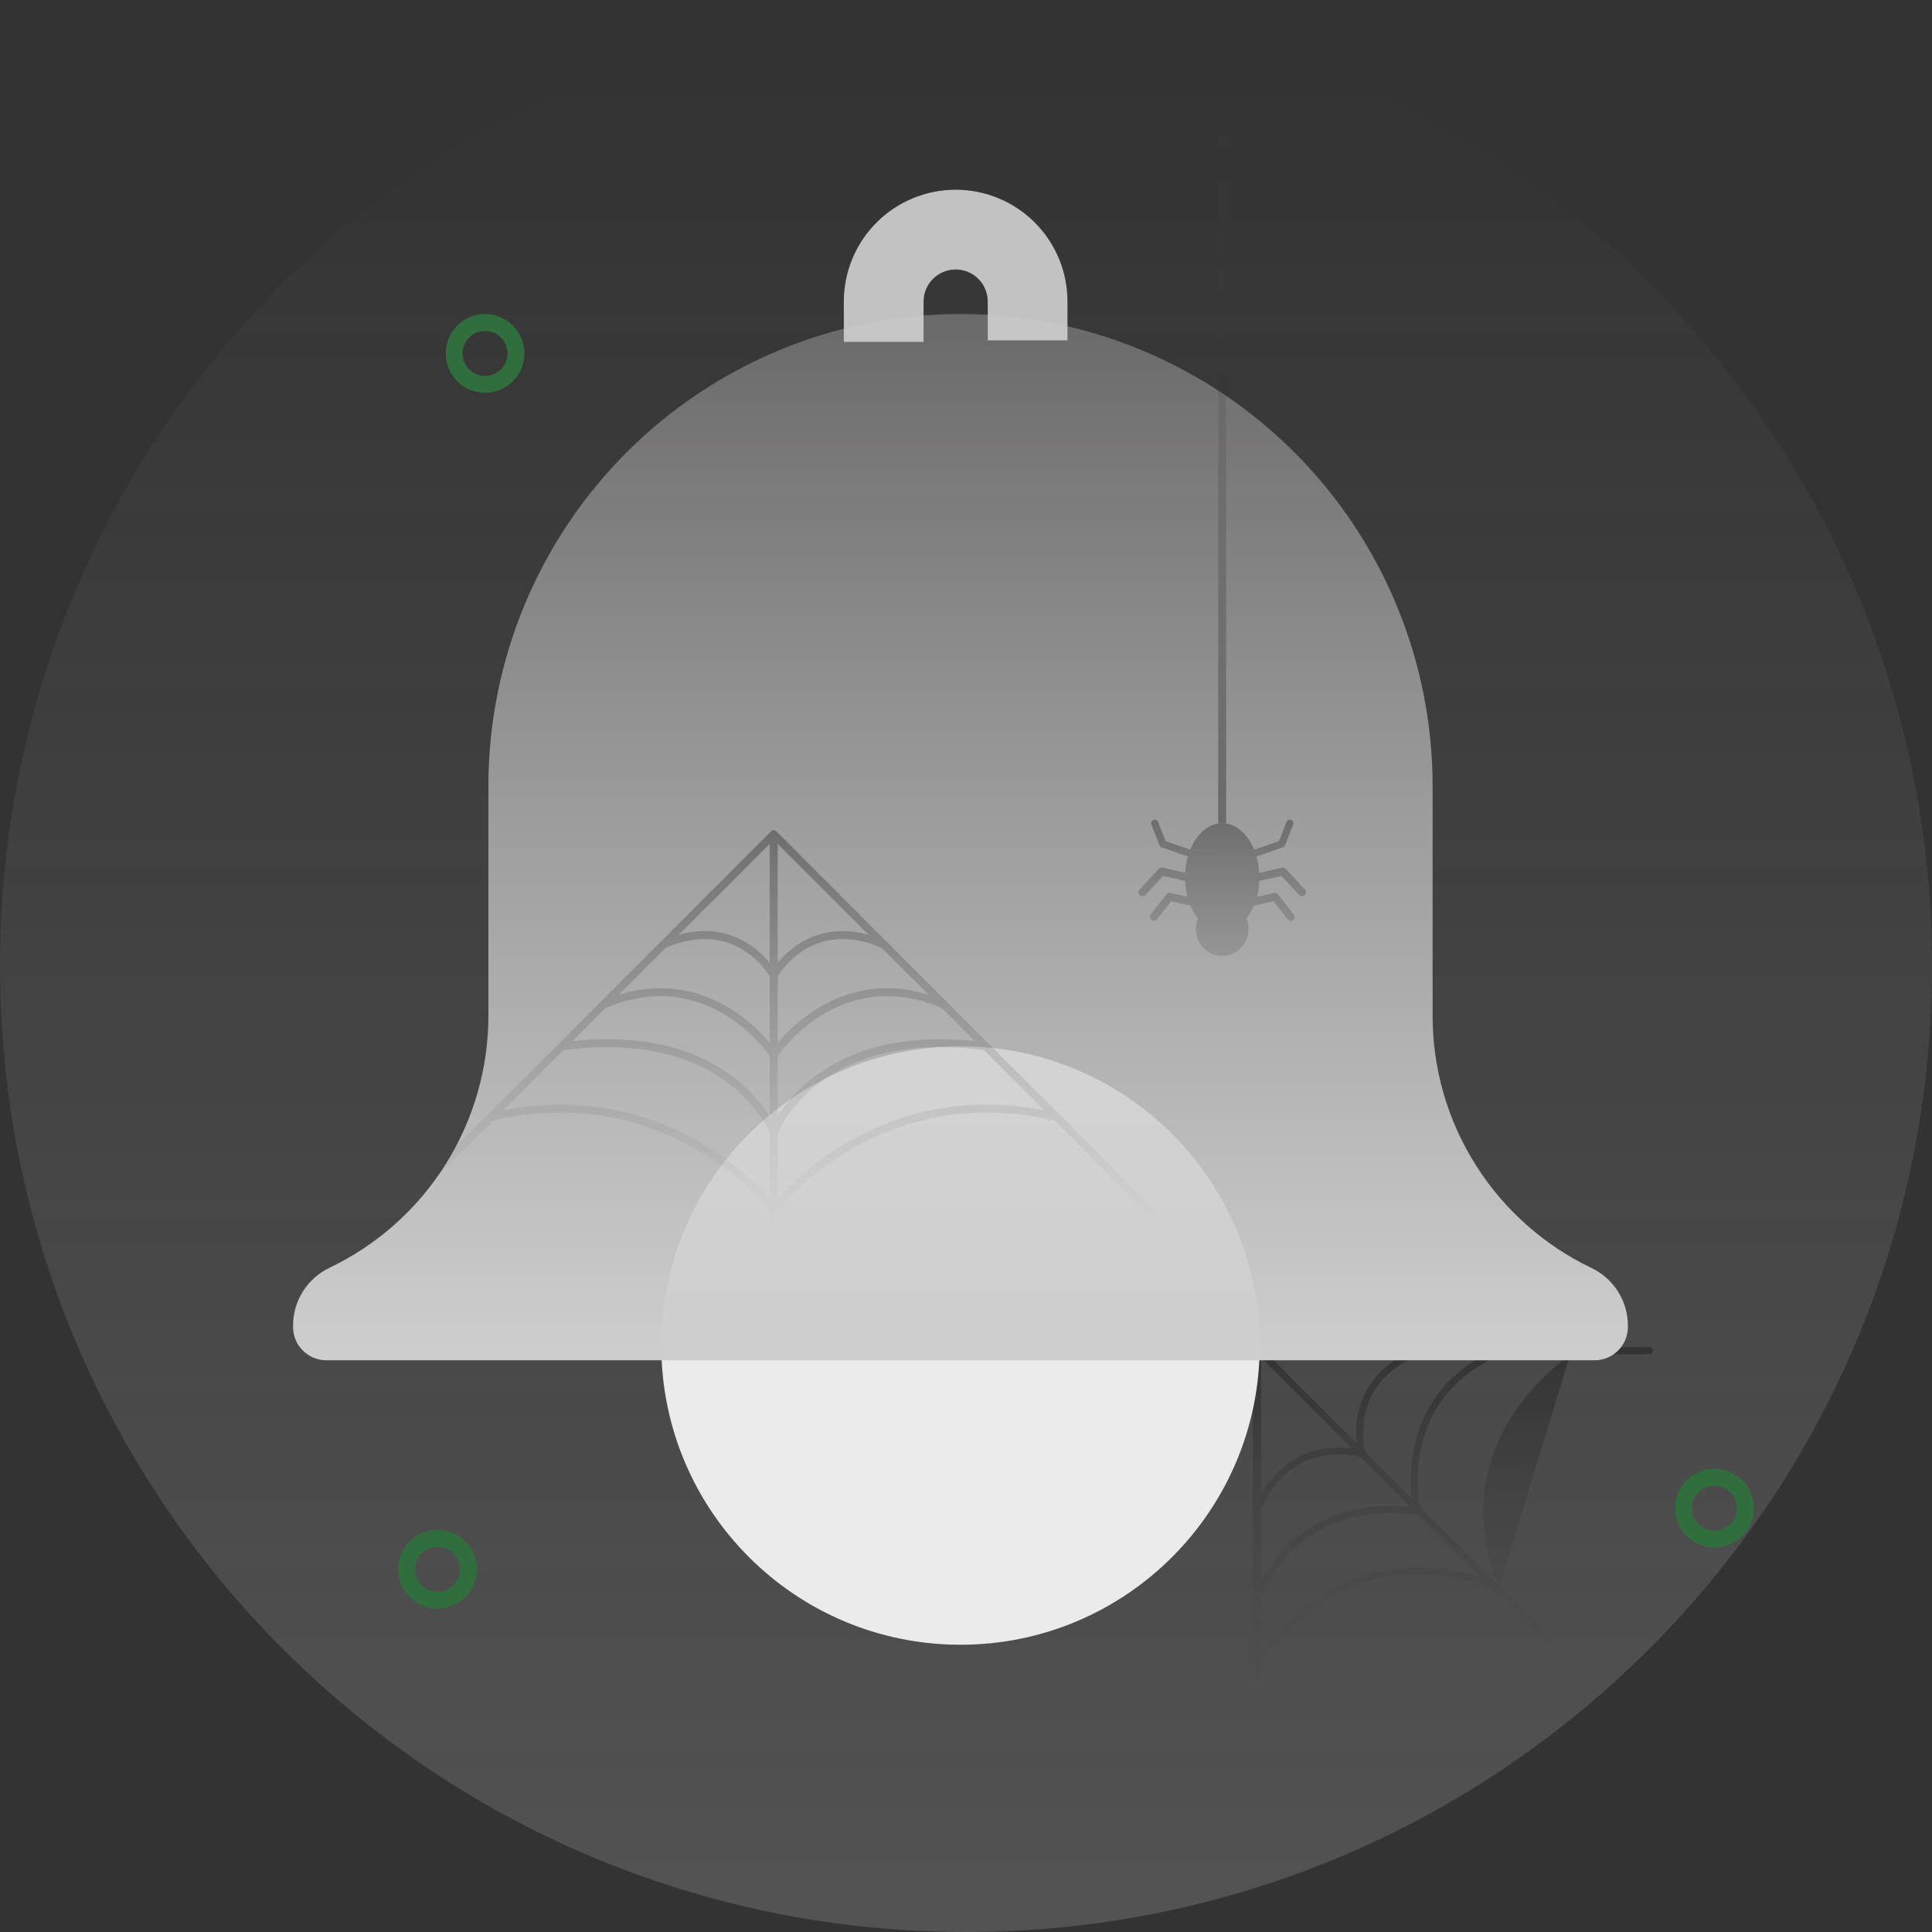 <svg width="165" height="165" viewBox="0 0 165 165" fill="none" xmlns="http://www.w3.org/2000/svg">
<rect x="0" y="0" width="165" height="165" fill="#333333" stroke="none"/>
<path d="M82.5 165C128.063 165 165 128.063 165 82.5C165 36.937 128.063 0 82.5 0C36.937 0 0 36.937 0 82.5C0 128.063 36.937 165 82.5 165Z" fill="url(#paint0_linear_772_13583)"/>
<path fill-rule="evenodd" clip-rule="evenodd" d="M107.537 115.053C107.483 115.02 107.42 115 107.351 115C107.157 115 107 115.157 107 115.351V148.014C107 148.208 107.157 148.365 107.351 148.365C107.545 148.365 107.702 148.208 107.702 148.014V141.74C112.21 135.913 117.178 134.453 121.017 134.437C122.961 134.43 124.624 134.792 125.801 135.157C126.389 135.339 126.854 135.521 127.171 135.658C127.33 135.726 127.451 135.782 127.532 135.821C127.567 135.838 127.594 135.851 127.613 135.861L131.869 140.117C131.985 140.233 132.173 140.233 132.29 140.117C132.406 140 132.406 139.812 132.29 139.696L128.058 135.464L134.11 115.658L134.124 115.648H140.877C141.041 115.648 141.174 115.515 141.174 115.351C141.174 115.187 141.041 115.053 140.877 115.053H107.537ZM134.11 115.658C128.228 120.181 126.725 125.129 126.677 128.937C126.653 130.858 126.999 132.498 127.351 133.658C127.527 134.237 127.704 134.695 127.837 135.007C127.903 135.163 127.958 135.283 127.996 135.362C128.011 135.395 128.024 135.421 128.034 135.44L121.53 128.937C121.511 128.909 121.487 128.885 121.459 128.866L121.267 128.673C121.261 128.643 121.256 128.611 121.25 128.577C121.206 128.312 121.152 127.926 121.117 127.451C121.047 126.499 121.051 125.19 121.346 123.762C121.933 120.926 123.666 117.606 128.297 115.648H134.114L134.11 115.658ZM126.52 134.768L121.135 129.382L121.121 129.38C121.049 129.367 120.942 129.349 120.804 129.33C120.527 129.291 120.125 129.246 119.631 129.221C118.641 129.171 117.283 129.204 115.811 129.53C112.921 130.17 109.584 131.941 107.702 136.488V140.785C112.204 135.294 117.137 133.858 121.015 133.843C123.033 133.834 124.757 134.21 125.977 134.589C126.171 134.649 126.352 134.709 126.52 134.768ZM120.524 127.494C120.537 127.666 120.551 127.826 120.568 127.974L116.589 123.996C116.579 123.954 116.566 123.895 116.551 123.82C116.518 123.655 116.477 123.414 116.448 123.116C116.391 122.519 116.382 121.699 116.575 120.802C116.956 119.026 118.134 116.917 121.393 115.648H126.903C122.922 117.734 121.33 120.901 120.764 123.641C120.455 125.137 120.451 126.503 120.524 127.494ZM120.439 128.687L116.168 124.416C116.125 124.405 116.063 124.391 115.984 124.375C115.813 124.34 115.564 124.297 115.257 124.266C114.641 124.203 113.795 124.187 112.873 124.373C111.085 124.733 108.982 125.855 107.702 128.952V135.079C109.734 131.181 112.909 129.563 115.683 128.949C117.22 128.608 118.633 128.575 119.661 128.627C119.953 128.642 120.214 128.663 120.439 128.687ZM112.756 123.789C111.037 124.136 109.078 125.13 107.702 127.585V115.95L115.44 123.687C115.4 123.683 115.359 123.678 115.317 123.674C114.659 123.607 113.751 123.589 112.756 123.789ZM119.963 115.648H108.242L115.866 123.273C115.863 123.24 115.859 123.207 115.856 123.173C115.795 122.533 115.784 121.649 115.993 120.677C116.361 118.968 117.402 117.013 119.963 115.648Z" fill="url(#paint1_linear_772_13583)"/>
<path fill-rule="evenodd" clip-rule="evenodd" d="M82.665 23.222C82.333 23.084 81.977 23.014 81.617 23.015L81.614 23.015C80.888 23.015 80.192 23.304 79.678 23.818C79.165 24.331 78.877 25.026 78.876 25.752V29.197H72.066L72.066 25.747C72.069 23.217 73.075 20.792 74.864 19.003C76.652 17.214 79.077 16.208 81.607 16.206L81.608 16.206C82.862 16.204 84.104 16.449 85.263 16.927C86.423 17.406 87.477 18.109 88.365 18.995C89.253 19.882 89.958 20.935 90.438 22.094C90.919 23.253 91.166 24.495 91.166 25.75V29.07H84.357V25.75C84.357 25.391 84.286 25.035 84.148 24.702C84.011 24.37 83.809 24.068 83.554 23.814C83.3 23.56 82.998 23.359 82.665 23.222ZM81.608 16.206L81.607 16.206L81.608 16.206Z" fill="#C2C2C2"/>
<path d="M82.031 140.467C96.143 140.467 107.584 129.026 107.584 114.913C107.584 100.8 96.143 89.36 82.031 89.36C67.918 89.36 56.477 100.8 56.477 114.913C56.477 129.026 67.918 140.467 82.031 140.467Z" fill="#EBEBEB"/>
<path d="M122.35 86.741V67.136C122.35 56.443 118.102 46.188 110.54 38.626C102.979 31.065 92.724 26.817 82.03 26.817C71.337 26.817 61.082 31.065 53.52 38.626C45.959 46.188 41.711 56.443 41.711 67.136V86.741C41.712 91.245 40.438 95.657 38.036 99.468C35.635 103.278 32.204 106.331 28.14 108.274C27.206 108.718 26.418 109.419 25.867 110.295C25.316 111.17 25.025 112.184 25.028 113.219V113.325C25.027 113.698 25.1 114.068 25.243 114.414C25.385 114.759 25.594 115.073 25.858 115.338C26.122 115.602 26.436 115.812 26.781 115.955C27.126 116.098 27.496 116.172 27.869 116.172H136.186C136.56 116.172 136.93 116.098 137.275 115.955C137.62 115.812 137.933 115.602 138.197 115.338C138.461 115.073 138.67 114.759 138.813 114.414C138.955 114.068 139.028 113.698 139.028 113.325V113.219C139.028 112.187 138.736 111.177 138.186 110.305C137.637 109.433 136.851 108.734 135.92 108.29C131.855 106.346 128.422 103.29 126.021 99.477C123.619 95.663 122.346 91.248 122.35 86.741Z" fill="url(#paint2_linear_772_13583)"/>
<path fill-rule="evenodd" clip-rule="evenodd" d="M66.318 71.01L66.322 71.014L80.831 85.525C80.877 85.554 80.914 85.592 80.941 85.636L99.7 104.398C99.833 104.531 99.833 104.746 99.7 104.879C99.567 105.011 99.352 105.011 99.219 104.879L90.042 95.7C82.495 93.935 76.582 95.869 72.547 98.249C70.52 99.445 68.966 100.754 67.921 101.763C67.398 102.268 67.003 102.697 66.739 102.998C66.607 103.149 66.509 103.268 66.443 103.348L66.417 103.381V104.814C66.417 105.001 66.265 105.154 66.077 105.154C65.89 105.154 65.737 105.001 65.737 104.814V103.38C65.73 103.371 65.721 103.36 65.712 103.348C65.646 103.268 65.547 103.149 65.416 102.998C65.152 102.697 64.757 102.268 64.234 101.763C63.188 100.754 61.635 99.445 59.607 98.249C55.572 95.87 49.66 93.936 42.114 95.699L32.845 104.969C32.712 105.102 32.497 105.102 32.364 104.969C32.231 104.836 32.231 104.621 32.364 104.488L41.668 95.183C41.686 95.16 41.706 95.14 41.729 95.122L51.213 85.636C51.24 85.592 51.278 85.553 51.325 85.524L56.411 80.437C56.423 80.423 56.437 80.41 56.451 80.398L65.832 71.015C65.847 70.999 65.864 70.985 65.882 70.972C65.924 70.943 65.971 70.924 66.019 70.916C66.124 70.897 66.237 70.929 66.318 71.01ZM42.998 94.814C50.255 93.406 55.987 95.325 59.952 97.664C62.035 98.892 63.631 100.236 64.706 101.274C65.132 101.685 65.476 102.048 65.737 102.337V96.754L65.723 96.72C65.695 96.657 65.652 96.564 65.592 96.444C65.472 96.205 65.282 95.862 65.01 95.455C64.465 94.64 63.589 93.57 62.269 92.557C59.65 90.55 55.248 88.746 48.127 89.684L42.998 94.814ZM84.028 89.684L89.158 94.816C81.9 93.405 76.167 95.325 72.202 97.664C70.119 98.892 68.524 100.236 67.449 101.274C67.023 101.685 66.679 102.048 66.417 102.337V96.754L66.432 96.72C66.46 96.657 66.502 96.564 66.563 96.444C66.683 96.205 66.872 95.862 67.145 95.455C67.69 94.64 68.566 93.57 69.886 92.557C72.504 90.55 76.906 88.746 84.028 89.684ZM48.903 88.908C55.689 88.199 60.021 89.978 62.682 92.018C64.072 93.083 64.996 94.212 65.575 95.077C65.633 95.163 65.687 95.246 65.737 95.327V90.169L65.737 90.168C65.698 90.112 65.638 90.03 65.558 89.925C65.398 89.715 65.158 89.418 64.841 89.073C64.207 88.382 63.269 87.503 62.054 86.745C59.649 85.245 56.151 84.216 51.72 86.091L48.903 88.908ZM65.737 83.369V89.063C65.621 88.925 65.49 88.774 65.342 88.614C64.678 87.891 63.694 86.967 62.414 86.168C60.12 84.738 56.879 83.715 52.859 84.951L56.868 80.942C59.922 79.632 62.134 80.267 63.588 81.206C64.327 81.684 64.878 82.247 65.245 82.691C65.427 82.912 65.563 83.103 65.653 83.237C65.688 83.291 65.717 83.335 65.737 83.369ZM57.98 79.829C60.574 79.115 62.564 79.735 63.957 80.635C64.748 81.147 65.339 81.743 65.737 82.22V72.071L57.98 79.829ZM83.251 88.908L80.436 86.092C76.004 84.216 72.506 85.246 70.101 86.746C68.885 87.504 67.948 88.383 67.314 89.074C66.997 89.419 66.757 89.716 66.597 89.925C66.517 90.03 66.457 90.113 66.418 90.169L66.417 90.17V95.327C66.468 95.246 66.522 95.163 66.58 95.077C67.158 94.212 68.083 93.083 69.472 92.018C72.134 89.978 76.466 88.199 83.251 88.908ZM66.813 88.614C66.665 88.775 66.533 88.926 66.417 89.064V83.369C66.438 83.335 66.466 83.291 66.502 83.237C66.591 83.103 66.727 82.912 66.909 82.691C67.275 82.246 67.826 81.684 68.564 81.206C70.018 80.266 72.232 79.63 75.291 80.946L79.296 84.952C75.276 83.716 72.035 84.739 69.741 86.169C68.46 86.967 67.477 87.891 66.813 88.614ZM74.176 79.832L66.417 72.071V82.219C66.815 81.742 67.405 81.146 68.195 80.635C69.588 79.734 71.58 79.114 74.176 79.832Z" fill="url(#paint3_linear_772_13583)"/>
<path fill-rule="evenodd" clip-rule="evenodd" d="M104.04 70.306V10H104.72V70.306H104.04Z" fill="url(#paint4_linear_772_13583)"/>
<path fill-rule="evenodd" clip-rule="evenodd" d="M98.506 70.021C98.663 69.96 98.84 70.037 98.901 70.194L99.546 71.837L101.651 72.564C102.205 71.212 103.22 70.305 104.38 70.305C105.542 70.305 106.558 71.214 107.112 72.569L109.231 71.837L109.875 70.194C109.936 70.037 110.114 69.96 110.271 70.021C110.428 70.083 110.505 70.26 110.444 70.417L109.748 72.191C109.715 72.274 109.648 72.339 109.563 72.368L107.311 73.147C107.436 73.582 107.517 74.052 107.545 74.543L109.483 74.101C109.602 74.074 109.725 74.112 109.808 74.201L111.449 75.97C111.577 76.108 111.569 76.323 111.431 76.45C111.294 76.578 111.079 76.57 110.951 76.433L109.443 74.808L107.549 75.24C107.528 75.715 107.457 76.17 107.345 76.595L108.803 76.263C108.931 76.234 109.064 76.28 109.146 76.383L110.5 78.093C110.616 78.24 110.592 78.454 110.444 78.571C110.297 78.687 110.084 78.662 109.967 78.515L108.746 76.973L107.088 77.351C106.916 77.759 106.701 78.126 106.453 78.437C106.565 78.712 106.627 79.013 106.627 79.329C106.627 80.606 105.621 81.64 104.38 81.64C103.139 81.64 102.133 80.606 102.133 79.329C102.133 79.013 102.195 78.712 102.307 78.437C102.058 78.125 101.843 77.757 101.671 77.347L100.031 76.973L98.809 78.515C98.693 78.662 98.479 78.687 98.332 78.571C98.185 78.454 98.16 78.24 98.276 78.093L99.631 76.383C99.712 76.28 99.845 76.234 99.973 76.263L101.414 76.591C101.302 76.166 101.232 75.711 101.211 75.236L99.333 74.808L97.825 76.433C97.698 76.57 97.483 76.578 97.345 76.45C97.207 76.323 97.199 76.108 97.327 75.97L98.968 74.201C99.051 74.112 99.175 74.074 99.293 74.101L101.215 74.54C101.243 74.048 101.325 73.578 101.45 73.141L99.213 72.368C99.129 72.339 99.061 72.274 99.029 72.191L98.333 70.417C98.271 70.26 98.349 70.083 98.506 70.021Z" fill="url(#paint5_linear_772_13583)"/>
<path d="M40.007 134.022C40.007 135.48 38.825 136.662 37.366 136.662C35.908 136.662 34.725 135.48 34.725 134.022C34.725 132.563 35.908 131.381 37.366 131.381C38.825 131.381 40.007 132.563 40.007 134.022Z" stroke="#306E3E" stroke-width="1.44"/>
<circle cx="41.427" cy="30.184" r="2.641" stroke="#306E3E" stroke-width="1.44"/>
<circle cx="146.425" cy="128.801" r="2.641" stroke="#306E3E" stroke-width="1.44"/>
<defs>
<linearGradient id="paint0_linear_772_13583" x1="83.16" y1="775.871" x2="83.16" y2="5.893" gradientUnits="userSpaceOnUse">
<stop stop-color="#CECECE"/>
<stop offset="1" stop-color="#CFCCCC" stop-opacity="0"/>
</linearGradient>
<linearGradient id="paint1_linear_772_13583" x1="124.087" y1="115" x2="124.087" y2="148.365" gradientUnits="userSpaceOnUse">
<stop stop-opacity="0.306"/>
<stop offset="1" stop-color="#545454" stop-opacity="0"/>
</linearGradient>
<linearGradient id="paint2_linear_772_13583" x1="82.484" y1="116.172" x2="82.484" y2="-18" gradientUnits="userSpaceOnUse">
<stop stop-color="#CECECE"/>
<stop offset="1" stop-color="#CFCCCC" stop-opacity="0"/>
</linearGradient>
<linearGradient id="paint3_linear_772_13583" x1="66.032" y1="70.911" x2="66.032" y2="105.154" gradientUnits="userSpaceOnUse">
<stop stop-opacity="0.306"/>
<stop offset="1" stop-color="#545454" stop-opacity="0"/>
</linearGradient>
<linearGradient id="paint4_linear_772_13583" x1="104.139" y1="68" x2="105.139" y2="10" gradientUnits="userSpaceOnUse">
<stop stop-opacity="0.306"/>
<stop offset="1" stop-color="#545454" stop-opacity="0"/>
</linearGradient>
<linearGradient id="paint5_linear_772_13583" x1="104.388" y1="70" x2="104.139" y2="93.478" gradientUnits="userSpaceOnUse">
<stop stop-opacity="0.306"/>
<stop offset="1" stop-color="#545454" stop-opacity="0"/>
</linearGradient>
</defs>
</svg>
